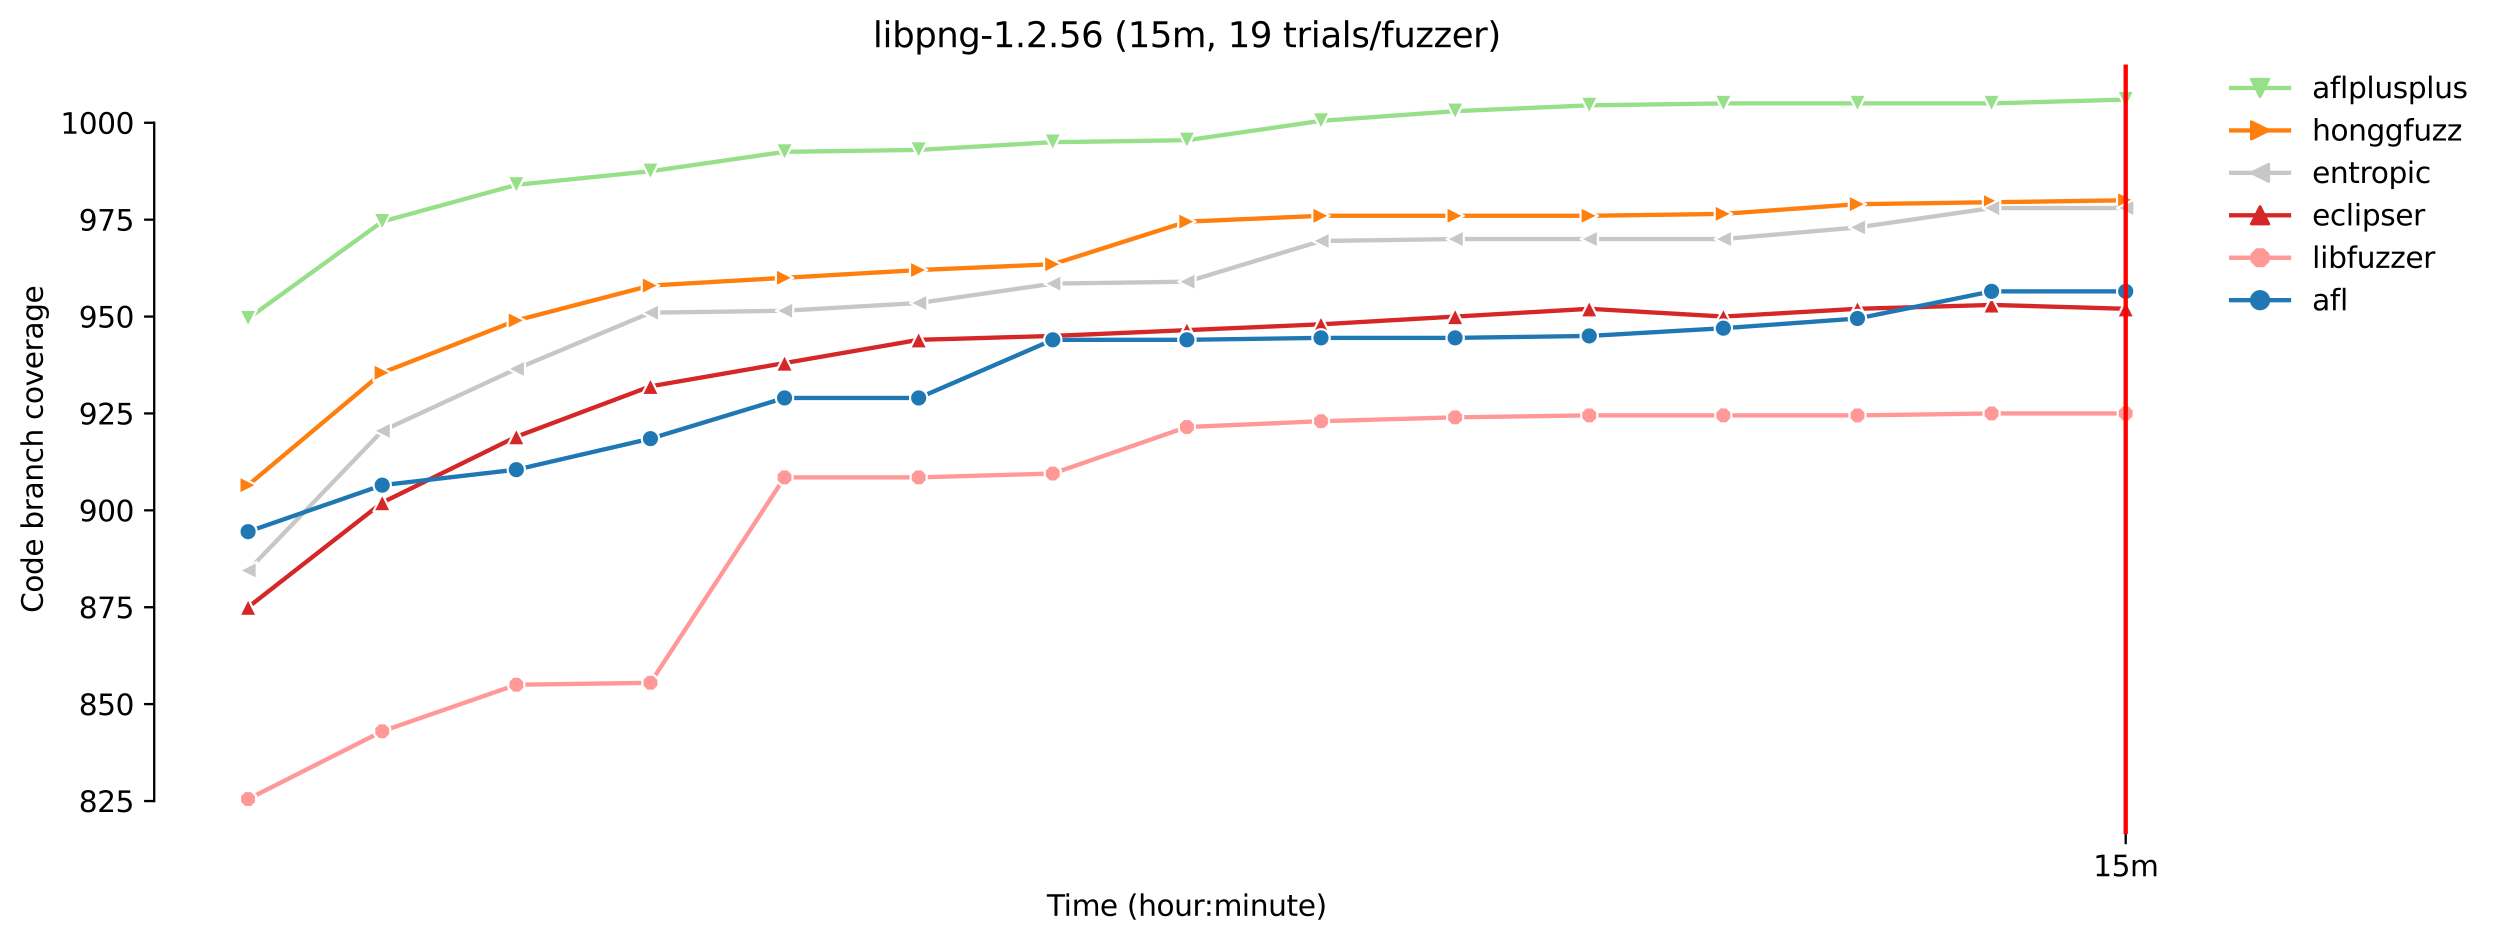 <?xml version="1.0" encoding="utf-8" standalone="no"?>
<!DOCTYPE svg PUBLIC "-//W3C//DTD SVG 1.1//EN"
  "http://www.w3.org/Graphics/SVG/1.1/DTD/svg11.dtd">
<svg xmlns:xlink="http://www.w3.org/1999/xlink" width="864.542pt" height="325.986pt" viewBox="0 0 864.542 325.986" xmlns="http://www.w3.org/2000/svg" version="1.1">
 <defs>
  <style type="text/css">*{stroke-linejoin: round; stroke-linecap: butt}</style>
 </defs>
 <g id="figure_1">
  <g id="patch_1">
   <path d="M 0 325.986 
L 864.542 325.986 
L 864.542 0 
L 0 0 
z
" style="fill: #ffffff"/>
  </g>
  <g id="axes_1">
   <g id="patch_2">
    <path d="M 53.328 288.43 
L 767.568 288.43 
L 767.568 22.318 
L 53.328 22.318 
z
" style="fill: #ffffff"/>
   </g>
   <g id="matplotlib.axis_1">
    <g id="xtick_1">
     <g id="line2d_1">
      <defs>
       <path id="mef2a627dd4" d="M 0 0 
L 0 3.5 
" style="stroke: #000000; stroke-width: 0.8"/>
      </defs>
      <g>
       <use xlink:href="#mef2a627dd4" x="735.103" y="288.43" style="stroke: #000000; stroke-width: 0.8"/>
      </g>
     </g>
     <g id="text_1">
      <!-- 15m -->
      <g transform="translate(723.87 303.029)scale(0.1 -0.1)">
       <defs>
        <path id="DejaVuSans-31" d="M 794 531 
L 1825 531 
L 1825 4091 
L 703 3866 
L 703 4441 
L 1819 4666 
L 2450 4666 
L 2450 531 
L 3481 531 
L 3481 0 
L 794 0 
L 794 531 
z
" transform="scale(0.016)"/>
        <path id="DejaVuSans-35" d="M 691 4666 
L 3169 4666 
L 3169 4134 
L 1269 4134 
L 1269 2991 
Q 1406 3038 1543 3061 
Q 1681 3084 1819 3084 
Q 2600 3084 3056 2656 
Q 3513 2228 3513 1497 
Q 3513 744 3044 326 
Q 2575 -91 1722 -91 
Q 1428 -91 1123 -41 
Q 819 9 494 109 
L 494 744 
Q 775 591 1075 516 
Q 1375 441 1709 441 
Q 2250 441 2565 725 
Q 2881 1009 2881 1497 
Q 2881 1984 2565 2268 
Q 2250 2553 1709 2553 
Q 1456 2553 1204 2497 
Q 953 2441 691 2322 
L 691 4666 
z
" transform="scale(0.016)"/>
        <path id="DejaVuSans-6d" d="M 3328 2828 
Q 3544 3216 3844 3400 
Q 4144 3584 4550 3584 
Q 5097 3584 5394 3201 
Q 5691 2819 5691 2113 
L 5691 0 
L 5113 0 
L 5113 2094 
Q 5113 2597 4934 2840 
Q 4756 3084 4391 3084 
Q 3944 3084 3684 2787 
Q 3425 2491 3425 1978 
L 3425 0 
L 2847 0 
L 2847 2094 
Q 2847 2600 2669 2842 
Q 2491 3084 2119 3084 
Q 1678 3084 1418 2786 
Q 1159 2488 1159 1978 
L 1159 0 
L 581 0 
L 581 3500 
L 1159 3500 
L 1159 2956 
Q 1356 3278 1631 3431 
Q 1906 3584 2284 3584 
Q 2666 3584 2933 3390 
Q 3200 3197 3328 2828 
z
" transform="scale(0.016)"/>
       </defs>
       <use xlink:href="#DejaVuSans-31"/>
       <use xlink:href="#DejaVuSans-35" x="63.623"/>
       <use xlink:href="#DejaVuSans-6d" x="127.246"/>
      </g>
     </g>
    </g>
    <g id="text_2">
     <!-- Time (hour:minute) -->
     <g transform="translate(362.041 316.707)scale(0.1 -0.1)">
      <defs>
       <path id="DejaVuSans-54" d="M -19 4666 
L 3928 4666 
L 3928 4134 
L 2272 4134 
L 2272 0 
L 1638 0 
L 1638 4134 
L -19 4134 
L -19 4666 
z
" transform="scale(0.016)"/>
       <path id="DejaVuSans-69" d="M 603 3500 
L 1178 3500 
L 1178 0 
L 603 0 
L 603 3500 
z
M 603 4863 
L 1178 4863 
L 1178 4134 
L 603 4134 
L 603 4863 
z
" transform="scale(0.016)"/>
       <path id="DejaVuSans-65" d="M 3597 1894 
L 3597 1613 
L 953 1613 
Q 991 1019 1311 708 
Q 1631 397 2203 397 
Q 2534 397 2845 478 
Q 3156 559 3463 722 
L 3463 178 
Q 3153 47 2828 -22 
Q 2503 -91 2169 -91 
Q 1331 -91 842 396 
Q 353 884 353 1716 
Q 353 2575 817 3079 
Q 1281 3584 2069 3584 
Q 2775 3584 3186 3129 
Q 3597 2675 3597 1894 
z
M 3022 2063 
Q 3016 2534 2758 2815 
Q 2500 3097 2075 3097 
Q 1594 3097 1305 2825 
Q 1016 2553 972 2059 
L 3022 2063 
z
" transform="scale(0.016)"/>
       <path id="DejaVuSans-20" transform="scale(0.016)"/>
       <path id="DejaVuSans-28" d="M 1984 4856 
Q 1566 4138 1362 3434 
Q 1159 2731 1159 2009 
Q 1159 1288 1364 580 
Q 1569 -128 1984 -844 
L 1484 -844 
Q 1016 -109 783 600 
Q 550 1309 550 2009 
Q 550 2706 781 3412 
Q 1013 4119 1484 4856 
L 1984 4856 
z
" transform="scale(0.016)"/>
       <path id="DejaVuSans-68" d="M 3513 2113 
L 3513 0 
L 2938 0 
L 2938 2094 
Q 2938 2591 2744 2837 
Q 2550 3084 2163 3084 
Q 1697 3084 1428 2787 
Q 1159 2491 1159 1978 
L 1159 0 
L 581 0 
L 581 4863 
L 1159 4863 
L 1159 2956 
Q 1366 3272 1645 3428 
Q 1925 3584 2291 3584 
Q 2894 3584 3203 3211 
Q 3513 2838 3513 2113 
z
" transform="scale(0.016)"/>
       <path id="DejaVuSans-6f" d="M 1959 3097 
Q 1497 3097 1228 2736 
Q 959 2375 959 1747 
Q 959 1119 1226 758 
Q 1494 397 1959 397 
Q 2419 397 2687 759 
Q 2956 1122 2956 1747 
Q 2956 2369 2687 2733 
Q 2419 3097 1959 3097 
z
M 1959 3584 
Q 2709 3584 3137 3096 
Q 3566 2609 3566 1747 
Q 3566 888 3137 398 
Q 2709 -91 1959 -91 
Q 1206 -91 779 398 
Q 353 888 353 1747 
Q 353 2609 779 3096 
Q 1206 3584 1959 3584 
z
" transform="scale(0.016)"/>
       <path id="DejaVuSans-75" d="M 544 1381 
L 544 3500 
L 1119 3500 
L 1119 1403 
Q 1119 906 1312 657 
Q 1506 409 1894 409 
Q 2359 409 2629 706 
Q 2900 1003 2900 1516 
L 2900 3500 
L 3475 3500 
L 3475 0 
L 2900 0 
L 2900 538 
Q 2691 219 2414 64 
Q 2138 -91 1772 -91 
Q 1169 -91 856 284 
Q 544 659 544 1381 
z
M 1991 3584 
L 1991 3584 
z
" transform="scale(0.016)"/>
       <path id="DejaVuSans-72" d="M 2631 2963 
Q 2534 3019 2420 3045 
Q 2306 3072 2169 3072 
Q 1681 3072 1420 2755 
Q 1159 2438 1159 1844 
L 1159 0 
L 581 0 
L 581 3500 
L 1159 3500 
L 1159 2956 
Q 1341 3275 1631 3429 
Q 1922 3584 2338 3584 
Q 2397 3584 2469 3576 
Q 2541 3569 2628 3553 
L 2631 2963 
z
" transform="scale(0.016)"/>
       <path id="DejaVuSans-3a" d="M 750 794 
L 1409 794 
L 1409 0 
L 750 0 
L 750 794 
z
M 750 3309 
L 1409 3309 
L 1409 2516 
L 750 2516 
L 750 3309 
z
" transform="scale(0.016)"/>
       <path id="DejaVuSans-6e" d="M 3513 2113 
L 3513 0 
L 2938 0 
L 2938 2094 
Q 2938 2591 2744 2837 
Q 2550 3084 2163 3084 
Q 1697 3084 1428 2787 
Q 1159 2491 1159 1978 
L 1159 0 
L 581 0 
L 581 3500 
L 1159 3500 
L 1159 2956 
Q 1366 3272 1645 3428 
Q 1925 3584 2291 3584 
Q 2894 3584 3203 3211 
Q 3513 2838 3513 2113 
z
" transform="scale(0.016)"/>
       <path id="DejaVuSans-74" d="M 1172 4494 
L 1172 3500 
L 2356 3500 
L 2356 3053 
L 1172 3053 
L 1172 1153 
Q 1172 725 1289 603 
Q 1406 481 1766 481 
L 2356 481 
L 2356 0 
L 1766 0 
Q 1100 0 847 248 
Q 594 497 594 1153 
L 594 3053 
L 172 3053 
L 172 3500 
L 594 3500 
L 594 4494 
L 1172 4494 
z
" transform="scale(0.016)"/>
       <path id="DejaVuSans-29" d="M 513 4856 
L 1013 4856 
Q 1481 4119 1714 3412 
Q 1947 2706 1947 2009 
Q 1947 1309 1714 600 
Q 1481 -109 1013 -844 
L 513 -844 
Q 928 -128 1133 580 
Q 1338 1288 1338 2009 
Q 1338 2731 1133 3434 
Q 928 4138 513 4856 
z
" transform="scale(0.016)"/>
      </defs>
      <use xlink:href="#DejaVuSans-54"/>
      <use xlink:href="#DejaVuSans-69" x="57.959"/>
      <use xlink:href="#DejaVuSans-6d" x="85.742"/>
      <use xlink:href="#DejaVuSans-65" x="183.154"/>
      <use xlink:href="#DejaVuSans-20" x="244.678"/>
      <use xlink:href="#DejaVuSans-28" x="276.465"/>
      <use xlink:href="#DejaVuSans-68" x="315.479"/>
      <use xlink:href="#DejaVuSans-6f" x="378.857"/>
      <use xlink:href="#DejaVuSans-75" x="440.039"/>
      <use xlink:href="#DejaVuSans-72" x="503.418"/>
      <use xlink:href="#DejaVuSans-3a" x="542.781"/>
      <use xlink:href="#DejaVuSans-6d" x="576.473"/>
      <use xlink:href="#DejaVuSans-69" x="673.885"/>
      <use xlink:href="#DejaVuSans-6e" x="701.668"/>
      <use xlink:href="#DejaVuSans-75" x="765.047"/>
      <use xlink:href="#DejaVuSans-74" x="828.426"/>
      <use xlink:href="#DejaVuSans-65" x="867.635"/>
      <use xlink:href="#DejaVuSans-29" x="929.158"/>
     </g>
    </g>
   </g>
   <g id="matplotlib.axis_2">
    <g id="ytick_1">
     <g id="line2d_2">
      <defs>
       <path id="m5737d8305a" d="M 0 0 
L -3.5 0 
" style="stroke: #000000; stroke-width: 0.8"/>
      </defs>
      <g>
       <use xlink:href="#m5737d8305a" x="53.328" y="277.004" style="stroke: #000000; stroke-width: 0.8"/>
      </g>
     </g>
     <g id="text_3">
      <!-- 825 -->
      <g transform="translate(27.241 280.803)scale(0.1 -0.1)">
       <defs>
        <path id="DejaVuSans-38" d="M 2034 2216 
Q 1584 2216 1326 1975 
Q 1069 1734 1069 1313 
Q 1069 891 1326 650 
Q 1584 409 2034 409 
Q 2484 409 2743 651 
Q 3003 894 3003 1313 
Q 3003 1734 2745 1975 
Q 2488 2216 2034 2216 
z
M 1403 2484 
Q 997 2584 770 2862 
Q 544 3141 544 3541 
Q 544 4100 942 4425 
Q 1341 4750 2034 4750 
Q 2731 4750 3128 4425 
Q 3525 4100 3525 3541 
Q 3525 3141 3298 2862 
Q 3072 2584 2669 2484 
Q 3125 2378 3379 2068 
Q 3634 1759 3634 1313 
Q 3634 634 3220 271 
Q 2806 -91 2034 -91 
Q 1263 -91 848 271 
Q 434 634 434 1313 
Q 434 1759 690 2068 
Q 947 2378 1403 2484 
z
M 1172 3481 
Q 1172 3119 1398 2916 
Q 1625 2713 2034 2713 
Q 2441 2713 2670 2916 
Q 2900 3119 2900 3481 
Q 2900 3844 2670 4047 
Q 2441 4250 2034 4250 
Q 1625 4250 1398 4047 
Q 1172 3844 1172 3481 
z
" transform="scale(0.016)"/>
        <path id="DejaVuSans-32" d="M 1228 531 
L 3431 531 
L 3431 0 
L 469 0 
L 469 531 
Q 828 903 1448 1529 
Q 2069 2156 2228 2338 
Q 2531 2678 2651 2914 
Q 2772 3150 2772 3378 
Q 2772 3750 2511 3984 
Q 2250 4219 1831 4219 
Q 1534 4219 1204 4116 
Q 875 4013 500 3803 
L 500 4441 
Q 881 4594 1212 4672 
Q 1544 4750 1819 4750 
Q 2544 4750 2975 4387 
Q 3406 4025 3406 3419 
Q 3406 3131 3298 2873 
Q 3191 2616 2906 2266 
Q 2828 2175 2409 1742 
Q 1991 1309 1228 531 
z
" transform="scale(0.016)"/>
       </defs>
       <use xlink:href="#DejaVuSans-38"/>
       <use xlink:href="#DejaVuSans-32" x="63.623"/>
       <use xlink:href="#DejaVuSans-35" x="127.246"/>
      </g>
     </g>
    </g>
    <g id="ytick_2">
     <g id="line2d_3">
      <g>
       <use xlink:href="#m5737d8305a" x="53.328" y="243.497" style="stroke: #000000; stroke-width: 0.8"/>
      </g>
     </g>
     <g id="text_4">
      <!-- 850 -->
      <g transform="translate(27.241 247.297)scale(0.1 -0.1)">
       <defs>
        <path id="DejaVuSans-30" d="M 2034 4250 
Q 1547 4250 1301 3770 
Q 1056 3291 1056 2328 
Q 1056 1369 1301 889 
Q 1547 409 2034 409 
Q 2525 409 2770 889 
Q 3016 1369 3016 2328 
Q 3016 3291 2770 3770 
Q 2525 4250 2034 4250 
z
M 2034 4750 
Q 2819 4750 3233 4129 
Q 3647 3509 3647 2328 
Q 3647 1150 3233 529 
Q 2819 -91 2034 -91 
Q 1250 -91 836 529 
Q 422 1150 422 2328 
Q 422 3509 836 4129 
Q 1250 4750 2034 4750 
z
" transform="scale(0.016)"/>
       </defs>
       <use xlink:href="#DejaVuSans-38"/>
       <use xlink:href="#DejaVuSans-35" x="63.623"/>
       <use xlink:href="#DejaVuSans-30" x="127.246"/>
      </g>
     </g>
    </g>
    <g id="ytick_3">
     <g id="line2d_4">
      <g>
       <use xlink:href="#m5737d8305a" x="53.328" y="209.99" style="stroke: #000000; stroke-width: 0.8"/>
      </g>
     </g>
     <g id="text_5">
      <!-- 875 -->
      <g transform="translate(27.241 213.79)scale(0.1 -0.1)">
       <defs>
        <path id="DejaVuSans-37" d="M 525 4666 
L 3525 4666 
L 3525 4397 
L 1831 0 
L 1172 0 
L 2766 4134 
L 525 4134 
L 525 4666 
z
" transform="scale(0.016)"/>
       </defs>
       <use xlink:href="#DejaVuSans-38"/>
       <use xlink:href="#DejaVuSans-37" x="63.623"/>
       <use xlink:href="#DejaVuSans-35" x="127.246"/>
      </g>
     </g>
    </g>
    <g id="ytick_4">
     <g id="line2d_5">
      <g>
       <use xlink:href="#m5737d8305a" x="53.328" y="176.483" style="stroke: #000000; stroke-width: 0.8"/>
      </g>
     </g>
     <g id="text_6">
      <!-- 900 -->
      <g transform="translate(27.241 180.283)scale(0.1 -0.1)">
       <defs>
        <path id="DejaVuSans-39" d="M 703 97 
L 703 672 
Q 941 559 1184 500 
Q 1428 441 1663 441 
Q 2288 441 2617 861 
Q 2947 1281 2994 2138 
Q 2813 1869 2534 1725 
Q 2256 1581 1919 1581 
Q 1219 1581 811 2004 
Q 403 2428 403 3163 
Q 403 3881 828 4315 
Q 1253 4750 1959 4750 
Q 2769 4750 3195 4129 
Q 3622 3509 3622 2328 
Q 3622 1225 3098 567 
Q 2575 -91 1691 -91 
Q 1453 -91 1209 -44 
Q 966 3 703 97 
z
M 1959 2075 
Q 2384 2075 2632 2365 
Q 2881 2656 2881 3163 
Q 2881 3666 2632 3958 
Q 2384 4250 1959 4250 
Q 1534 4250 1286 3958 
Q 1038 3666 1038 3163 
Q 1038 2656 1286 2365 
Q 1534 2075 1959 2075 
z
" transform="scale(0.016)"/>
       </defs>
       <use xlink:href="#DejaVuSans-39"/>
       <use xlink:href="#DejaVuSans-30" x="63.623"/>
       <use xlink:href="#DejaVuSans-30" x="127.246"/>
      </g>
     </g>
    </g>
    <g id="ytick_5">
     <g id="line2d_6">
      <g>
       <use xlink:href="#m5737d8305a" x="53.328" y="142.977" style="stroke: #000000; stroke-width: 0.8"/>
      </g>
     </g>
     <g id="text_7">
      <!-- 925 -->
      <g transform="translate(27.241 146.776)scale(0.1 -0.1)">
       <use xlink:href="#DejaVuSans-39"/>
       <use xlink:href="#DejaVuSans-32" x="63.623"/>
       <use xlink:href="#DejaVuSans-35" x="127.246"/>
      </g>
     </g>
    </g>
    <g id="ytick_6">
     <g id="line2d_7">
      <g>
       <use xlink:href="#m5737d8305a" x="53.328" y="109.47" style="stroke: #000000; stroke-width: 0.8"/>
      </g>
     </g>
     <g id="text_8">
      <!-- 950 -->
      <g transform="translate(27.241 113.269)scale(0.1 -0.1)">
       <use xlink:href="#DejaVuSans-39"/>
       <use xlink:href="#DejaVuSans-35" x="63.623"/>
       <use xlink:href="#DejaVuSans-30" x="127.246"/>
      </g>
     </g>
    </g>
    <g id="ytick_7">
     <g id="line2d_8">
      <g>
       <use xlink:href="#m5737d8305a" x="53.328" y="75.963" style="stroke: #000000; stroke-width: 0.8"/>
      </g>
     </g>
     <g id="text_9">
      <!-- 975 -->
      <g transform="translate(27.241 79.762)scale(0.1 -0.1)">
       <use xlink:href="#DejaVuSans-39"/>
       <use xlink:href="#DejaVuSans-37" x="63.623"/>
       <use xlink:href="#DejaVuSans-35" x="127.246"/>
      </g>
     </g>
    </g>
    <g id="ytick_8">
     <g id="line2d_9">
      <g>
       <use xlink:href="#m5737d8305a" x="53.328" y="42.456" style="stroke: #000000; stroke-width: 0.8"/>
      </g>
     </g>
     <g id="text_10">
      <!-- 1000 -->
      <g transform="translate(20.878 46.255)scale(0.1 -0.1)">
       <use xlink:href="#DejaVuSans-31"/>
       <use xlink:href="#DejaVuSans-30" x="63.623"/>
       <use xlink:href="#DejaVuSans-30" x="127.246"/>
       <use xlink:href="#DejaVuSans-30" x="190.869"/>
      </g>
     </g>
    </g>
    <g id="text_11">
     <!-- Code branch coverage -->
     <g transform="translate(14.798 211.949)rotate(-90)scale(0.1 -0.1)">
      <defs>
       <path id="DejaVuSans-43" d="M 4122 4306 
L 4122 3641 
Q 3803 3938 3442 4084 
Q 3081 4231 2675 4231 
Q 1875 4231 1450 3742 
Q 1025 3253 1025 2328 
Q 1025 1406 1450 917 
Q 1875 428 2675 428 
Q 3081 428 3442 575 
Q 3803 722 4122 1019 
L 4122 359 
Q 3791 134 3420 21 
Q 3050 -91 2638 -91 
Q 1578 -91 968 557 
Q 359 1206 359 2328 
Q 359 3453 968 4101 
Q 1578 4750 2638 4750 
Q 3056 4750 3426 4639 
Q 3797 4528 4122 4306 
z
" transform="scale(0.016)"/>
       <path id="DejaVuSans-64" d="M 2906 2969 
L 2906 4863 
L 3481 4863 
L 3481 0 
L 2906 0 
L 2906 525 
Q 2725 213 2448 61 
Q 2172 -91 1784 -91 
Q 1150 -91 751 415 
Q 353 922 353 1747 
Q 353 2572 751 3078 
Q 1150 3584 1784 3584 
Q 2172 3584 2448 3432 
Q 2725 3281 2906 2969 
z
M 947 1747 
Q 947 1113 1208 752 
Q 1469 391 1925 391 
Q 2381 391 2643 752 
Q 2906 1113 2906 1747 
Q 2906 2381 2643 2742 
Q 2381 3103 1925 3103 
Q 1469 3103 1208 2742 
Q 947 2381 947 1747 
z
" transform="scale(0.016)"/>
       <path id="DejaVuSans-62" d="M 3116 1747 
Q 3116 2381 2855 2742 
Q 2594 3103 2138 3103 
Q 1681 3103 1420 2742 
Q 1159 2381 1159 1747 
Q 1159 1113 1420 752 
Q 1681 391 2138 391 
Q 2594 391 2855 752 
Q 3116 1113 3116 1747 
z
M 1159 2969 
Q 1341 3281 1617 3432 
Q 1894 3584 2278 3584 
Q 2916 3584 3314 3078 
Q 3713 2572 3713 1747 
Q 3713 922 3314 415 
Q 2916 -91 2278 -91 
Q 1894 -91 1617 61 
Q 1341 213 1159 525 
L 1159 0 
L 581 0 
L 581 4863 
L 1159 4863 
L 1159 2969 
z
" transform="scale(0.016)"/>
       <path id="DejaVuSans-61" d="M 2194 1759 
Q 1497 1759 1228 1600 
Q 959 1441 959 1056 
Q 959 750 1161 570 
Q 1363 391 1709 391 
Q 2188 391 2477 730 
Q 2766 1069 2766 1631 
L 2766 1759 
L 2194 1759 
z
M 3341 1997 
L 3341 0 
L 2766 0 
L 2766 531 
Q 2569 213 2275 61 
Q 1981 -91 1556 -91 
Q 1019 -91 701 211 
Q 384 513 384 1019 
Q 384 1609 779 1909 
Q 1175 2209 1959 2209 
L 2766 2209 
L 2766 2266 
Q 2766 2663 2505 2880 
Q 2244 3097 1772 3097 
Q 1472 3097 1187 3025 
Q 903 2953 641 2809 
L 641 3341 
Q 956 3463 1253 3523 
Q 1550 3584 1831 3584 
Q 2591 3584 2966 3190 
Q 3341 2797 3341 1997 
z
" transform="scale(0.016)"/>
       <path id="DejaVuSans-63" d="M 3122 3366 
L 3122 2828 
Q 2878 2963 2633 3030 
Q 2388 3097 2138 3097 
Q 1578 3097 1268 2742 
Q 959 2388 959 1747 
Q 959 1106 1268 751 
Q 1578 397 2138 397 
Q 2388 397 2633 464 
Q 2878 531 3122 666 
L 3122 134 
Q 2881 22 2623 -34 
Q 2366 -91 2075 -91 
Q 1284 -91 818 406 
Q 353 903 353 1747 
Q 353 2603 823 3093 
Q 1294 3584 2113 3584 
Q 2378 3584 2631 3529 
Q 2884 3475 3122 3366 
z
" transform="scale(0.016)"/>
       <path id="DejaVuSans-76" d="M 191 3500 
L 800 3500 
L 1894 563 
L 2988 3500 
L 3597 3500 
L 2284 0 
L 1503 0 
L 191 3500 
z
" transform="scale(0.016)"/>
       <path id="DejaVuSans-67" d="M 2906 1791 
Q 2906 2416 2648 2759 
Q 2391 3103 1925 3103 
Q 1463 3103 1205 2759 
Q 947 2416 947 1791 
Q 947 1169 1205 825 
Q 1463 481 1925 481 
Q 2391 481 2648 825 
Q 2906 1169 2906 1791 
z
M 3481 434 
Q 3481 -459 3084 -895 
Q 2688 -1331 1869 -1331 
Q 1566 -1331 1297 -1286 
Q 1028 -1241 775 -1147 
L 775 -588 
Q 1028 -725 1275 -790 
Q 1522 -856 1778 -856 
Q 2344 -856 2625 -561 
Q 2906 -266 2906 331 
L 2906 616 
Q 2728 306 2450 153 
Q 2172 0 1784 0 
Q 1141 0 747 490 
Q 353 981 353 1791 
Q 353 2603 747 3093 
Q 1141 3584 1784 3584 
Q 2172 3584 2450 3431 
Q 2728 3278 2906 2969 
L 2906 3500 
L 3481 3500 
L 3481 434 
z
" transform="scale(0.016)"/>
      </defs>
      <use xlink:href="#DejaVuSans-43"/>
      <use xlink:href="#DejaVuSans-6f" x="69.824"/>
      <use xlink:href="#DejaVuSans-64" x="131.006"/>
      <use xlink:href="#DejaVuSans-65" x="194.482"/>
      <use xlink:href="#DejaVuSans-20" x="256.006"/>
      <use xlink:href="#DejaVuSans-62" x="287.793"/>
      <use xlink:href="#DejaVuSans-72" x="351.27"/>
      <use xlink:href="#DejaVuSans-61" x="392.383"/>
      <use xlink:href="#DejaVuSans-6e" x="453.662"/>
      <use xlink:href="#DejaVuSans-63" x="517.041"/>
      <use xlink:href="#DejaVuSans-68" x="572.021"/>
      <use xlink:href="#DejaVuSans-20" x="635.4"/>
      <use xlink:href="#DejaVuSans-63" x="667.188"/>
      <use xlink:href="#DejaVuSans-6f" x="722.168"/>
      <use xlink:href="#DejaVuSans-76" x="783.35"/>
      <use xlink:href="#DejaVuSans-65" x="842.529"/>
      <use xlink:href="#DejaVuSans-72" x="904.053"/>
      <use xlink:href="#DejaVuSans-61" x="945.166"/>
      <use xlink:href="#DejaVuSans-67" x="1006.445"/>
      <use xlink:href="#DejaVuSans-65" x="1069.922"/>
     </g>
    </g>
   </g>
   <g id="line2d_10">
    <path d="M 85.794 110.14 
L 132.173 76.633 
L 178.552 63.9 
L 224.931 59.209 
L 271.31 52.508 
L 317.69 51.838 
L 364.069 49.157 
L 410.448 48.487 
L 456.827 41.786 
L 503.207 38.435 
L 549.586 36.425 
L 595.965 35.754 
L 642.344 35.754 
L 688.723 35.754 
L 735.103 34.414 
" clip-path="url(#p2d280677f7)" style="fill: none; stroke: #98df8a; stroke-width: 1.5; stroke-linecap: square"/>
    <defs>
     <path id="mecf38017a8" d="M -0 3 
L 3 -3 
L -3 -3 
z
" style="stroke: #ffffff; stroke-width: 0.75; stroke-linejoin: miter"/>
    </defs>
    <g clip-path="url(#p2d280677f7)">
     <use xlink:href="#mecf38017a8" x="85.794" y="110.14" style="fill: #98df8a; stroke: #ffffff; stroke-width: 0.75; stroke-linejoin: miter"/>
     <use xlink:href="#mecf38017a8" x="132.173" y="76.633" style="fill: #98df8a; stroke: #ffffff; stroke-width: 0.75; stroke-linejoin: miter"/>
     <use xlink:href="#mecf38017a8" x="178.552" y="63.9" style="fill: #98df8a; stroke: #ffffff; stroke-width: 0.75; stroke-linejoin: miter"/>
     <use xlink:href="#mecf38017a8" x="224.931" y="59.209" style="fill: #98df8a; stroke: #ffffff; stroke-width: 0.75; stroke-linejoin: miter"/>
     <use xlink:href="#mecf38017a8" x="271.31" y="52.508" style="fill: #98df8a; stroke: #ffffff; stroke-width: 0.75; stroke-linejoin: miter"/>
     <use xlink:href="#mecf38017a8" x="317.69" y="51.838" style="fill: #98df8a; stroke: #ffffff; stroke-width: 0.75; stroke-linejoin: miter"/>
     <use xlink:href="#mecf38017a8" x="364.069" y="49.157" style="fill: #98df8a; stroke: #ffffff; stroke-width: 0.75; stroke-linejoin: miter"/>
     <use xlink:href="#mecf38017a8" x="410.448" y="48.487" style="fill: #98df8a; stroke: #ffffff; stroke-width: 0.75; stroke-linejoin: miter"/>
     <use xlink:href="#mecf38017a8" x="456.827" y="41.786" style="fill: #98df8a; stroke: #ffffff; stroke-width: 0.75; stroke-linejoin: miter"/>
     <use xlink:href="#mecf38017a8" x="503.207" y="38.435" style="fill: #98df8a; stroke: #ffffff; stroke-width: 0.75; stroke-linejoin: miter"/>
     <use xlink:href="#mecf38017a8" x="549.586" y="36.425" style="fill: #98df8a; stroke: #ffffff; stroke-width: 0.75; stroke-linejoin: miter"/>
     <use xlink:href="#mecf38017a8" x="595.965" y="35.754" style="fill: #98df8a; stroke: #ffffff; stroke-width: 0.75; stroke-linejoin: miter"/>
     <use xlink:href="#mecf38017a8" x="642.344" y="35.754" style="fill: #98df8a; stroke: #ffffff; stroke-width: 0.75; stroke-linejoin: miter"/>
     <use xlink:href="#mecf38017a8" x="688.723" y="35.754" style="fill: #98df8a; stroke: #ffffff; stroke-width: 0.75; stroke-linejoin: miter"/>
     <use xlink:href="#mecf38017a8" x="735.103" y="34.414" style="fill: #98df8a; stroke: #ffffff; stroke-width: 0.75; stroke-linejoin: miter"/>
    </g>
   </g>
   <g id="line2d_11">
    <path d="M 85.794 167.772 
L 132.173 128.904 
L 178.552 110.81 
L 224.931 98.747 
L 271.31 96.067 
L 317.69 93.386 
L 364.069 91.376 
L 410.448 76.633 
L 456.827 74.622 
L 503.207 74.622 
L 549.586 74.622 
L 595.965 73.952 
L 642.344 70.602 
L 688.723 69.931 
L 735.103 69.261 
" clip-path="url(#p2d280677f7)" style="fill: none; stroke: #ff7f0e; stroke-width: 1.5; stroke-linecap: square"/>
    <defs>
     <path id="m6f7c586410" d="M 3 0 
L -3 -3 
L -3 3 
z
" style="stroke: #ffffff; stroke-width: 0.75; stroke-linejoin: miter"/>
    </defs>
    <g clip-path="url(#p2d280677f7)">
     <use xlink:href="#m6f7c586410" x="85.794" y="167.772" style="fill: #ff7f0e; stroke: #ffffff; stroke-width: 0.75; stroke-linejoin: miter"/>
     <use xlink:href="#m6f7c586410" x="132.173" y="128.904" style="fill: #ff7f0e; stroke: #ffffff; stroke-width: 0.75; stroke-linejoin: miter"/>
     <use xlink:href="#m6f7c586410" x="178.552" y="110.81" style="fill: #ff7f0e; stroke: #ffffff; stroke-width: 0.75; stroke-linejoin: miter"/>
     <use xlink:href="#m6f7c586410" x="224.931" y="98.747" style="fill: #ff7f0e; stroke: #ffffff; stroke-width: 0.75; stroke-linejoin: miter"/>
     <use xlink:href="#m6f7c586410" x="271.31" y="96.067" style="fill: #ff7f0e; stroke: #ffffff; stroke-width: 0.75; stroke-linejoin: miter"/>
     <use xlink:href="#m6f7c586410" x="317.69" y="93.386" style="fill: #ff7f0e; stroke: #ffffff; stroke-width: 0.75; stroke-linejoin: miter"/>
     <use xlink:href="#m6f7c586410" x="364.069" y="91.376" style="fill: #ff7f0e; stroke: #ffffff; stroke-width: 0.75; stroke-linejoin: miter"/>
     <use xlink:href="#m6f7c586410" x="410.448" y="76.633" style="fill: #ff7f0e; stroke: #ffffff; stroke-width: 0.75; stroke-linejoin: miter"/>
     <use xlink:href="#m6f7c586410" x="456.827" y="74.622" style="fill: #ff7f0e; stroke: #ffffff; stroke-width: 0.75; stroke-linejoin: miter"/>
     <use xlink:href="#m6f7c586410" x="503.207" y="74.622" style="fill: #ff7f0e; stroke: #ffffff; stroke-width: 0.75; stroke-linejoin: miter"/>
     <use xlink:href="#m6f7c586410" x="549.586" y="74.622" style="fill: #ff7f0e; stroke: #ffffff; stroke-width: 0.75; stroke-linejoin: miter"/>
     <use xlink:href="#m6f7c586410" x="595.965" y="73.952" style="fill: #ff7f0e; stroke: #ffffff; stroke-width: 0.75; stroke-linejoin: miter"/>
     <use xlink:href="#m6f7c586410" x="642.344" y="70.602" style="fill: #ff7f0e; stroke: #ffffff; stroke-width: 0.75; stroke-linejoin: miter"/>
     <use xlink:href="#m6f7c586410" x="688.723" y="69.931" style="fill: #ff7f0e; stroke: #ffffff; stroke-width: 0.75; stroke-linejoin: miter"/>
     <use xlink:href="#m6f7c586410" x="735.103" y="69.261" style="fill: #ff7f0e; stroke: #ffffff; stroke-width: 0.75; stroke-linejoin: miter"/>
    </g>
   </g>
   <g id="line2d_12">
    <path d="M 85.794 197.258 
L 132.173 149.008 
L 178.552 127.563 
L 224.931 108.129 
L 271.31 107.459 
L 317.69 104.779 
L 364.069 98.077 
L 410.448 97.407 
L 456.827 83.334 
L 503.207 82.664 
L 549.586 82.664 
L 595.965 82.664 
L 642.344 78.643 
L 688.723 71.942 
L 735.103 71.942 
" clip-path="url(#p2d280677f7)" style="fill: none; stroke: #c7c7c7; stroke-width: 1.5; stroke-linecap: square"/>
    <defs>
     <path id="m5ae68e2877" d="M -3 -0 
L 3 3 
L 3 -3 
z
" style="stroke: #ffffff; stroke-width: 0.75; stroke-linejoin: miter"/>
    </defs>
    <g clip-path="url(#p2d280677f7)">
     <use xlink:href="#m5ae68e2877" x="85.794" y="197.258" style="fill: #c7c7c7; stroke: #ffffff; stroke-width: 0.75; stroke-linejoin: miter"/>
     <use xlink:href="#m5ae68e2877" x="132.173" y="149.008" style="fill: #c7c7c7; stroke: #ffffff; stroke-width: 0.75; stroke-linejoin: miter"/>
     <use xlink:href="#m5ae68e2877" x="178.552" y="127.563" style="fill: #c7c7c7; stroke: #ffffff; stroke-width: 0.75; stroke-linejoin: miter"/>
     <use xlink:href="#m5ae68e2877" x="224.931" y="108.129" style="fill: #c7c7c7; stroke: #ffffff; stroke-width: 0.75; stroke-linejoin: miter"/>
     <use xlink:href="#m5ae68e2877" x="271.31" y="107.459" style="fill: #c7c7c7; stroke: #ffffff; stroke-width: 0.75; stroke-linejoin: miter"/>
     <use xlink:href="#m5ae68e2877" x="317.69" y="104.779" style="fill: #c7c7c7; stroke: #ffffff; stroke-width: 0.75; stroke-linejoin: miter"/>
     <use xlink:href="#m5ae68e2877" x="364.069" y="98.077" style="fill: #c7c7c7; stroke: #ffffff; stroke-width: 0.75; stroke-linejoin: miter"/>
     <use xlink:href="#m5ae68e2877" x="410.448" y="97.407" style="fill: #c7c7c7; stroke: #ffffff; stroke-width: 0.75; stroke-linejoin: miter"/>
     <use xlink:href="#m5ae68e2877" x="456.827" y="83.334" style="fill: #c7c7c7; stroke: #ffffff; stroke-width: 0.75; stroke-linejoin: miter"/>
     <use xlink:href="#m5ae68e2877" x="503.207" y="82.664" style="fill: #c7c7c7; stroke: #ffffff; stroke-width: 0.75; stroke-linejoin: miter"/>
     <use xlink:href="#m5ae68e2877" x="549.586" y="82.664" style="fill: #c7c7c7; stroke: #ffffff; stroke-width: 0.75; stroke-linejoin: miter"/>
     <use xlink:href="#m5ae68e2877" x="595.965" y="82.664" style="fill: #c7c7c7; stroke: #ffffff; stroke-width: 0.75; stroke-linejoin: miter"/>
     <use xlink:href="#m5ae68e2877" x="642.344" y="78.643" style="fill: #c7c7c7; stroke: #ffffff; stroke-width: 0.75; stroke-linejoin: miter"/>
     <use xlink:href="#m5ae68e2877" x="688.723" y="71.942" style="fill: #c7c7c7; stroke: #ffffff; stroke-width: 0.75; stroke-linejoin: miter"/>
     <use xlink:href="#m5ae68e2877" x="735.103" y="71.942" style="fill: #c7c7c7; stroke: #ffffff; stroke-width: 0.75; stroke-linejoin: miter"/>
    </g>
   </g>
   <g id="line2d_13">
    <path d="M 85.794 209.99 
L 132.173 173.803 
L 178.552 151.018 
L 224.931 133.595 
L 271.31 125.553 
L 317.69 117.511 
L 364.069 116.171 
L 410.448 114.161 
L 456.827 112.15 
L 503.207 109.47 
L 549.586 106.789 
L 595.965 109.47 
L 642.344 106.789 
L 688.723 105.449 
L 735.103 106.789 
" clip-path="url(#p2d280677f7)" style="fill: none; stroke: #d62728; stroke-width: 1.5; stroke-linecap: square"/>
    <defs>
     <path id="m0770b55476" d="M 0 -3 
L -3 3 
L 3 3 
z
" style="stroke: #ffffff; stroke-width: 0.75; stroke-linejoin: miter"/>
    </defs>
    <g clip-path="url(#p2d280677f7)">
     <use xlink:href="#m0770b55476" x="85.794" y="209.99" style="fill: #d62728; stroke: #ffffff; stroke-width: 0.75; stroke-linejoin: miter"/>
     <use xlink:href="#m0770b55476" x="132.173" y="173.803" style="fill: #d62728; stroke: #ffffff; stroke-width: 0.75; stroke-linejoin: miter"/>
     <use xlink:href="#m0770b55476" x="178.552" y="151.018" style="fill: #d62728; stroke: #ffffff; stroke-width: 0.75; stroke-linejoin: miter"/>
     <use xlink:href="#m0770b55476" x="224.931" y="133.595" style="fill: #d62728; stroke: #ffffff; stroke-width: 0.75; stroke-linejoin: miter"/>
     <use xlink:href="#m0770b55476" x="271.31" y="125.553" style="fill: #d62728; stroke: #ffffff; stroke-width: 0.75; stroke-linejoin: miter"/>
     <use xlink:href="#m0770b55476" x="317.69" y="117.511" style="fill: #d62728; stroke: #ffffff; stroke-width: 0.75; stroke-linejoin: miter"/>
     <use xlink:href="#m0770b55476" x="364.069" y="116.171" style="fill: #d62728; stroke: #ffffff; stroke-width: 0.75; stroke-linejoin: miter"/>
     <use xlink:href="#m0770b55476" x="410.448" y="114.161" style="fill: #d62728; stroke: #ffffff; stroke-width: 0.75; stroke-linejoin: miter"/>
     <use xlink:href="#m0770b55476" x="456.827" y="112.15" style="fill: #d62728; stroke: #ffffff; stroke-width: 0.75; stroke-linejoin: miter"/>
     <use xlink:href="#m0770b55476" x="503.207" y="109.47" style="fill: #d62728; stroke: #ffffff; stroke-width: 0.75; stroke-linejoin: miter"/>
     <use xlink:href="#m0770b55476" x="549.586" y="106.789" style="fill: #d62728; stroke: #ffffff; stroke-width: 0.75; stroke-linejoin: miter"/>
     <use xlink:href="#m0770b55476" x="595.965" y="109.47" style="fill: #d62728; stroke: #ffffff; stroke-width: 0.75; stroke-linejoin: miter"/>
     <use xlink:href="#m0770b55476" x="642.344" y="106.789" style="fill: #d62728; stroke: #ffffff; stroke-width: 0.75; stroke-linejoin: miter"/>
     <use xlink:href="#m0770b55476" x="688.723" y="105.449" style="fill: #d62728; stroke: #ffffff; stroke-width: 0.75; stroke-linejoin: miter"/>
     <use xlink:href="#m0770b55476" x="735.103" y="106.789" style="fill: #d62728; stroke: #ffffff; stroke-width: 0.75; stroke-linejoin: miter"/>
    </g>
   </g>
   <g id="line2d_14">
    <path d="M 85.794 276.334 
L 132.173 252.879 
L 178.552 236.796 
L 224.931 236.126 
L 271.31 165.091 
L 317.69 165.091 
L 364.069 163.751 
L 410.448 147.668 
L 456.827 145.657 
L 503.207 144.317 
L 549.586 143.647 
L 595.965 143.647 
L 642.344 143.647 
L 688.723 142.977 
L 735.103 142.977 
" clip-path="url(#p2d280677f7)" style="fill: none; stroke: #ff9896; stroke-width: 1.5; stroke-linecap: square"/>
    <defs>
     <path id="mb0bc3451a9" d="M -1.148 -2.772 
L -2.772 -1.148 
L -2.772 1.148 
L -1.148 2.772 
L 1.148 2.772 
L 2.772 1.148 
L 2.772 -1.148 
L 1.148 -2.772 
z
" style="stroke: #ffffff; stroke-width: 0.75; stroke-linejoin: miter"/>
    </defs>
    <g clip-path="url(#p2d280677f7)">
     <use xlink:href="#mb0bc3451a9" x="85.794" y="276.334" style="fill: #ff9896; stroke: #ffffff; stroke-width: 0.75; stroke-linejoin: miter"/>
     <use xlink:href="#mb0bc3451a9" x="132.173" y="252.879" style="fill: #ff9896; stroke: #ffffff; stroke-width: 0.75; stroke-linejoin: miter"/>
     <use xlink:href="#mb0bc3451a9" x="178.552" y="236.796" style="fill: #ff9896; stroke: #ffffff; stroke-width: 0.75; stroke-linejoin: miter"/>
     <use xlink:href="#mb0bc3451a9" x="224.931" y="236.126" style="fill: #ff9896; stroke: #ffffff; stroke-width: 0.75; stroke-linejoin: miter"/>
     <use xlink:href="#mb0bc3451a9" x="271.31" y="165.091" style="fill: #ff9896; stroke: #ffffff; stroke-width: 0.75; stroke-linejoin: miter"/>
     <use xlink:href="#mb0bc3451a9" x="317.69" y="165.091" style="fill: #ff9896; stroke: #ffffff; stroke-width: 0.75; stroke-linejoin: miter"/>
     <use xlink:href="#mb0bc3451a9" x="364.069" y="163.751" style="fill: #ff9896; stroke: #ffffff; stroke-width: 0.75; stroke-linejoin: miter"/>
     <use xlink:href="#mb0bc3451a9" x="410.448" y="147.668" style="fill: #ff9896; stroke: #ffffff; stroke-width: 0.75; stroke-linejoin: miter"/>
     <use xlink:href="#mb0bc3451a9" x="456.827" y="145.657" style="fill: #ff9896; stroke: #ffffff; stroke-width: 0.75; stroke-linejoin: miter"/>
     <use xlink:href="#mb0bc3451a9" x="503.207" y="144.317" style="fill: #ff9896; stroke: #ffffff; stroke-width: 0.75; stroke-linejoin: miter"/>
     <use xlink:href="#mb0bc3451a9" x="549.586" y="143.647" style="fill: #ff9896; stroke: #ffffff; stroke-width: 0.75; stroke-linejoin: miter"/>
     <use xlink:href="#mb0bc3451a9" x="595.965" y="143.647" style="fill: #ff9896; stroke: #ffffff; stroke-width: 0.75; stroke-linejoin: miter"/>
     <use xlink:href="#mb0bc3451a9" x="642.344" y="143.647" style="fill: #ff9896; stroke: #ffffff; stroke-width: 0.75; stroke-linejoin: miter"/>
     <use xlink:href="#mb0bc3451a9" x="688.723" y="142.977" style="fill: #ff9896; stroke: #ffffff; stroke-width: 0.75; stroke-linejoin: miter"/>
     <use xlink:href="#mb0bc3451a9" x="735.103" y="142.977" style="fill: #ff9896; stroke: #ffffff; stroke-width: 0.75; stroke-linejoin: miter"/>
    </g>
   </g>
   <g id="line2d_15">
    <path d="M 85.794 183.855 
L 132.173 167.772 
L 178.552 162.411 
L 224.931 151.688 
L 271.31 137.615 
L 317.69 137.615 
L 364.069 117.511 
L 410.448 117.511 
L 456.827 116.841 
L 503.207 116.841 
L 549.586 116.171 
L 595.965 113.49 
L 642.344 110.14 
L 688.723 100.758 
L 735.103 100.758 
" clip-path="url(#p2d280677f7)" style="fill: none; stroke: #1f77b4; stroke-width: 1.5; stroke-linecap: square"/>
    <defs>
     <path id="md8ce5eeaff" d="M 0 3 
C 0.796 3 1.559 2.684 2.121 2.121 
C 2.684 1.559 3 0.796 3 0 
C 3 -0.796 2.684 -1.559 2.121 -2.121 
C 1.559 -2.684 0.796 -3 0 -3 
C -0.796 -3 -1.559 -2.684 -2.121 -2.121 
C -2.684 -1.559 -3 -0.796 -3 0 
C -3 0.796 -2.684 1.559 -2.121 2.121 
C -1.559 2.684 -0.796 3 0 3 
z
" style="stroke: #ffffff; stroke-width: 0.75"/>
    </defs>
    <g clip-path="url(#p2d280677f7)">
     <use xlink:href="#md8ce5eeaff" x="85.794" y="183.855" style="fill: #1f77b4; stroke: #ffffff; stroke-width: 0.75"/>
     <use xlink:href="#md8ce5eeaff" x="132.173" y="167.772" style="fill: #1f77b4; stroke: #ffffff; stroke-width: 0.75"/>
     <use xlink:href="#md8ce5eeaff" x="178.552" y="162.411" style="fill: #1f77b4; stroke: #ffffff; stroke-width: 0.75"/>
     <use xlink:href="#md8ce5eeaff" x="224.931" y="151.688" style="fill: #1f77b4; stroke: #ffffff; stroke-width: 0.75"/>
     <use xlink:href="#md8ce5eeaff" x="271.31" y="137.615" style="fill: #1f77b4; stroke: #ffffff; stroke-width: 0.75"/>
     <use xlink:href="#md8ce5eeaff" x="317.69" y="137.615" style="fill: #1f77b4; stroke: #ffffff; stroke-width: 0.75"/>
     <use xlink:href="#md8ce5eeaff" x="364.069" y="117.511" style="fill: #1f77b4; stroke: #ffffff; stroke-width: 0.75"/>
     <use xlink:href="#md8ce5eeaff" x="410.448" y="117.511" style="fill: #1f77b4; stroke: #ffffff; stroke-width: 0.75"/>
     <use xlink:href="#md8ce5eeaff" x="456.827" y="116.841" style="fill: #1f77b4; stroke: #ffffff; stroke-width: 0.75"/>
     <use xlink:href="#md8ce5eeaff" x="503.207" y="116.841" style="fill: #1f77b4; stroke: #ffffff; stroke-width: 0.75"/>
     <use xlink:href="#md8ce5eeaff" x="549.586" y="116.171" style="fill: #1f77b4; stroke: #ffffff; stroke-width: 0.75"/>
     <use xlink:href="#md8ce5eeaff" x="595.965" y="113.49" style="fill: #1f77b4; stroke: #ffffff; stroke-width: 0.75"/>
     <use xlink:href="#md8ce5eeaff" x="642.344" y="110.14" style="fill: #1f77b4; stroke: #ffffff; stroke-width: 0.75"/>
     <use xlink:href="#md8ce5eeaff" x="688.723" y="100.758" style="fill: #1f77b4; stroke: #ffffff; stroke-width: 0.75"/>
     <use xlink:href="#md8ce5eeaff" x="735.103" y="100.758" style="fill: #1f77b4; stroke: #ffffff; stroke-width: 0.75"/>
    </g>
   </g>
   <g id="line2d_16"/>
   <g id="line2d_17"/>
   <g id="line2d_18"/>
   <g id="line2d_19"/>
   <g id="line2d_20"/>
   <g id="line2d_21"/>
   <g id="line2d_22">
    <path d="M 735.103 288.43 
L 735.103 22.318 
" clip-path="url(#p2d280677f7)" style="fill: none; stroke: #ff0000; stroke-width: 1.5; stroke-linecap: square"/>
   </g>
   <g id="patch_3">
    <path d="M 53.328 277.004 
L 53.328 42.456 
" style="fill: none; stroke: #000000; stroke-width: 0.8; stroke-linejoin: miter; stroke-linecap: square"/>
   </g>
   <g id="patch_4">
    <path d="M 735.103 288.43 
L 735.103 288.43 
" style="fill: none; stroke: #000000; stroke-width: 0.8; stroke-linejoin: miter; stroke-linecap: square"/>
   </g>
   <g id="text_12">
    <!-- libpng-1.2.56 (15m, 19 trials/fuzzer) -->
    <g transform="translate(301.865 16.318)scale(0.12 -0.12)">
     <defs>
      <path id="DejaVuSans-6c" d="M 603 4863 
L 1178 4863 
L 1178 0 
L 603 0 
L 603 4863 
z
" transform="scale(0.016)"/>
      <path id="DejaVuSans-70" d="M 1159 525 
L 1159 -1331 
L 581 -1331 
L 581 3500 
L 1159 3500 
L 1159 2969 
Q 1341 3281 1617 3432 
Q 1894 3584 2278 3584 
Q 2916 3584 3314 3078 
Q 3713 2572 3713 1747 
Q 3713 922 3314 415 
Q 2916 -91 2278 -91 
Q 1894 -91 1617 61 
Q 1341 213 1159 525 
z
M 3116 1747 
Q 3116 2381 2855 2742 
Q 2594 3103 2138 3103 
Q 1681 3103 1420 2742 
Q 1159 2381 1159 1747 
Q 1159 1113 1420 752 
Q 1681 391 2138 391 
Q 2594 391 2855 752 
Q 3116 1113 3116 1747 
z
" transform="scale(0.016)"/>
      <path id="DejaVuSans-2d" d="M 313 2009 
L 1997 2009 
L 1997 1497 
L 313 1497 
L 313 2009 
z
" transform="scale(0.016)"/>
      <path id="DejaVuSans-2e" d="M 684 794 
L 1344 794 
L 1344 0 
L 684 0 
L 684 794 
z
" transform="scale(0.016)"/>
      <path id="DejaVuSans-36" d="M 2113 2584 
Q 1688 2584 1439 2293 
Q 1191 2003 1191 1497 
Q 1191 994 1439 701 
Q 1688 409 2113 409 
Q 2538 409 2786 701 
Q 3034 994 3034 1497 
Q 3034 2003 2786 2293 
Q 2538 2584 2113 2584 
z
M 3366 4563 
L 3366 3988 
Q 3128 4100 2886 4159 
Q 2644 4219 2406 4219 
Q 1781 4219 1451 3797 
Q 1122 3375 1075 2522 
Q 1259 2794 1537 2939 
Q 1816 3084 2150 3084 
Q 2853 3084 3261 2657 
Q 3669 2231 3669 1497 
Q 3669 778 3244 343 
Q 2819 -91 2113 -91 
Q 1303 -91 875 529 
Q 447 1150 447 2328 
Q 447 3434 972 4092 
Q 1497 4750 2381 4750 
Q 2619 4750 2861 4703 
Q 3103 4656 3366 4563 
z
" transform="scale(0.016)"/>
      <path id="DejaVuSans-2c" d="M 750 794 
L 1409 794 
L 1409 256 
L 897 -744 
L 494 -744 
L 750 256 
L 750 794 
z
" transform="scale(0.016)"/>
      <path id="DejaVuSans-73" d="M 2834 3397 
L 2834 2853 
Q 2591 2978 2328 3040 
Q 2066 3103 1784 3103 
Q 1356 3103 1142 2972 
Q 928 2841 928 2578 
Q 928 2378 1081 2264 
Q 1234 2150 1697 2047 
L 1894 2003 
Q 2506 1872 2764 1633 
Q 3022 1394 3022 966 
Q 3022 478 2636 193 
Q 2250 -91 1575 -91 
Q 1294 -91 989 -36 
Q 684 19 347 128 
L 347 722 
Q 666 556 975 473 
Q 1284 391 1588 391 
Q 1994 391 2212 530 
Q 2431 669 2431 922 
Q 2431 1156 2273 1281 
Q 2116 1406 1581 1522 
L 1381 1569 
Q 847 1681 609 1914 
Q 372 2147 372 2553 
Q 372 3047 722 3315 
Q 1072 3584 1716 3584 
Q 2034 3584 2315 3537 
Q 2597 3491 2834 3397 
z
" transform="scale(0.016)"/>
      <path id="DejaVuSans-2f" d="M 1625 4666 
L 2156 4666 
L 531 -594 
L 0 -594 
L 1625 4666 
z
" transform="scale(0.016)"/>
      <path id="DejaVuSans-66" d="M 2375 4863 
L 2375 4384 
L 1825 4384 
Q 1516 4384 1395 4259 
Q 1275 4134 1275 3809 
L 1275 3500 
L 2222 3500 
L 2222 3053 
L 1275 3053 
L 1275 0 
L 697 0 
L 697 3053 
L 147 3053 
L 147 3500 
L 697 3500 
L 697 3744 
Q 697 4328 969 4595 
Q 1241 4863 1831 4863 
L 2375 4863 
z
" transform="scale(0.016)"/>
      <path id="DejaVuSans-7a" d="M 353 3500 
L 3084 3500 
L 3084 2975 
L 922 459 
L 3084 459 
L 3084 0 
L 275 0 
L 275 525 
L 2438 3041 
L 353 3041 
L 353 3500 
z
" transform="scale(0.016)"/>
     </defs>
     <use xlink:href="#DejaVuSans-6c"/>
     <use xlink:href="#DejaVuSans-69" x="27.783"/>
     <use xlink:href="#DejaVuSans-62" x="55.566"/>
     <use xlink:href="#DejaVuSans-70" x="119.043"/>
     <use xlink:href="#DejaVuSans-6e" x="182.52"/>
     <use xlink:href="#DejaVuSans-67" x="245.898"/>
     <use xlink:href="#DejaVuSans-2d" x="309.375"/>
     <use xlink:href="#DejaVuSans-31" x="345.459"/>
     <use xlink:href="#DejaVuSans-2e" x="409.082"/>
     <use xlink:href="#DejaVuSans-32" x="440.869"/>
     <use xlink:href="#DejaVuSans-2e" x="504.492"/>
     <use xlink:href="#DejaVuSans-35" x="536.279"/>
     <use xlink:href="#DejaVuSans-36" x="599.902"/>
     <use xlink:href="#DejaVuSans-20" x="663.525"/>
     <use xlink:href="#DejaVuSans-28" x="695.312"/>
     <use xlink:href="#DejaVuSans-31" x="734.326"/>
     <use xlink:href="#DejaVuSans-35" x="797.949"/>
     <use xlink:href="#DejaVuSans-6d" x="861.572"/>
     <use xlink:href="#DejaVuSans-2c" x="958.984"/>
     <use xlink:href="#DejaVuSans-20" x="990.771"/>
     <use xlink:href="#DejaVuSans-31" x="1022.559"/>
     <use xlink:href="#DejaVuSans-39" x="1086.182"/>
     <use xlink:href="#DejaVuSans-20" x="1149.805"/>
     <use xlink:href="#DejaVuSans-74" x="1181.592"/>
     <use xlink:href="#DejaVuSans-72" x="1220.801"/>
     <use xlink:href="#DejaVuSans-69" x="1261.914"/>
     <use xlink:href="#DejaVuSans-61" x="1289.697"/>
     <use xlink:href="#DejaVuSans-6c" x="1350.977"/>
     <use xlink:href="#DejaVuSans-73" x="1378.76"/>
     <use xlink:href="#DejaVuSans-2f" x="1430.859"/>
     <use xlink:href="#DejaVuSans-66" x="1464.551"/>
     <use xlink:href="#DejaVuSans-75" x="1499.756"/>
     <use xlink:href="#DejaVuSans-7a" x="1563.135"/>
     <use xlink:href="#DejaVuSans-7a" x="1615.625"/>
     <use xlink:href="#DejaVuSans-65" x="1668.115"/>
     <use xlink:href="#DejaVuSans-72" x="1729.639"/>
     <use xlink:href="#DejaVuSans-29" x="1770.752"/>
    </g>
   </g>
   <g id="legend_1">
    <g id="line2d_23">
     <path d="M 771.568 30.417 
L 781.568 30.417 
L 791.568 30.417 
" style="fill: none; stroke: #98df8a; stroke-width: 1.5; stroke-linecap: square"/>
     <defs>
      <path id="me123effde9" d="M -0 3 
L 3 -3 
L -3 -3 
z
" style="stroke: #98df8a; stroke-linejoin: miter"/>
     </defs>
     <g>
      <use xlink:href="#me123effde9" x="781.568" y="30.417" style="fill: #98df8a; stroke: #98df8a; stroke-linejoin: miter"/>
     </g>
    </g>
    <g id="text_13">
     <!-- aflplusplus -->
     <g transform="translate(799.568 33.917)scale(0.1 -0.1)">
      <use xlink:href="#DejaVuSans-61"/>
      <use xlink:href="#DejaVuSans-66" x="61.279"/>
      <use xlink:href="#DejaVuSans-6c" x="96.484"/>
      <use xlink:href="#DejaVuSans-70" x="124.268"/>
      <use xlink:href="#DejaVuSans-6c" x="187.744"/>
      <use xlink:href="#DejaVuSans-75" x="215.527"/>
      <use xlink:href="#DejaVuSans-73" x="278.906"/>
      <use xlink:href="#DejaVuSans-70" x="331.006"/>
      <use xlink:href="#DejaVuSans-6c" x="394.482"/>
      <use xlink:href="#DejaVuSans-75" x="422.266"/>
      <use xlink:href="#DejaVuSans-73" x="485.645"/>
     </g>
    </g>
    <g id="line2d_24">
     <path d="M 771.568 45.095 
L 781.568 45.095 
L 791.568 45.095 
" style="fill: none; stroke: #ff7f0e; stroke-width: 1.5; stroke-linecap: square"/>
     <defs>
      <path id="me4b7c0182b" d="M 3 0 
L -3 -3 
L -3 3 
z
" style="stroke: #ff7f0e; stroke-linejoin: miter"/>
     </defs>
     <g>
      <use xlink:href="#me4b7c0182b" x="781.568" y="45.095" style="fill: #ff7f0e; stroke: #ff7f0e; stroke-linejoin: miter"/>
     </g>
    </g>
    <g id="text_14">
     <!-- honggfuzz -->
     <g transform="translate(799.568 48.595)scale(0.1 -0.1)">
      <use xlink:href="#DejaVuSans-68"/>
      <use xlink:href="#DejaVuSans-6f" x="63.379"/>
      <use xlink:href="#DejaVuSans-6e" x="124.561"/>
      <use xlink:href="#DejaVuSans-67" x="187.939"/>
      <use xlink:href="#DejaVuSans-67" x="251.416"/>
      <use xlink:href="#DejaVuSans-66" x="314.893"/>
      <use xlink:href="#DejaVuSans-75" x="350.098"/>
      <use xlink:href="#DejaVuSans-7a" x="413.477"/>
      <use xlink:href="#DejaVuSans-7a" x="465.967"/>
     </g>
    </g>
    <g id="line2d_25">
     <path d="M 771.568 59.773 
L 781.568 59.773 
L 791.568 59.773 
" style="fill: none; stroke: #c7c7c7; stroke-width: 1.5; stroke-linecap: square"/>
     <defs>
      <path id="mab5858b9f9" d="M -3 -0 
L 3 3 
L 3 -3 
z
" style="stroke: #c7c7c7; stroke-linejoin: miter"/>
     </defs>
     <g>
      <use xlink:href="#mab5858b9f9" x="781.568" y="59.773" style="fill: #c7c7c7; stroke: #c7c7c7; stroke-linejoin: miter"/>
     </g>
    </g>
    <g id="text_15">
     <!-- entropic -->
     <g transform="translate(799.568 63.273)scale(0.1 -0.1)">
      <use xlink:href="#DejaVuSans-65"/>
      <use xlink:href="#DejaVuSans-6e" x="61.523"/>
      <use xlink:href="#DejaVuSans-74" x="124.902"/>
      <use xlink:href="#DejaVuSans-72" x="164.111"/>
      <use xlink:href="#DejaVuSans-6f" x="202.975"/>
      <use xlink:href="#DejaVuSans-70" x="264.156"/>
      <use xlink:href="#DejaVuSans-69" x="327.633"/>
      <use xlink:href="#DejaVuSans-63" x="355.416"/>
     </g>
    </g>
    <g id="line2d_26">
     <path d="M 771.568 74.451 
L 781.568 74.451 
L 791.568 74.451 
" style="fill: none; stroke: #d62728; stroke-width: 1.5; stroke-linecap: square"/>
     <defs>
      <path id="m565fc86d7b" d="M 0 -3 
L -3 3 
L 3 3 
z
" style="stroke: #d62728; stroke-linejoin: miter"/>
     </defs>
     <g>
      <use xlink:href="#m565fc86d7b" x="781.568" y="74.451" style="fill: #d62728; stroke: #d62728; stroke-linejoin: miter"/>
     </g>
    </g>
    <g id="text_16">
     <!-- eclipser -->
     <g transform="translate(799.568 77.951)scale(0.1 -0.1)">
      <use xlink:href="#DejaVuSans-65"/>
      <use xlink:href="#DejaVuSans-63" x="61.523"/>
      <use xlink:href="#DejaVuSans-6c" x="116.504"/>
      <use xlink:href="#DejaVuSans-69" x="144.287"/>
      <use xlink:href="#DejaVuSans-70" x="172.07"/>
      <use xlink:href="#DejaVuSans-73" x="235.547"/>
      <use xlink:href="#DejaVuSans-65" x="287.646"/>
      <use xlink:href="#DejaVuSans-72" x="349.17"/>
     </g>
    </g>
    <g id="line2d_27">
     <path d="M 771.568 89.129 
L 781.568 89.129 
L 791.568 89.129 
" style="fill: none; stroke: #ff9896; stroke-width: 1.5; stroke-linecap: square"/>
     <defs>
      <path id="mde88ea3d54" d="M -1.148 -2.772 
L -2.772 -1.148 
L -2.772 1.148 
L -1.148 2.772 
L 1.148 2.772 
L 2.772 1.148 
L 2.772 -1.148 
L 1.148 -2.772 
z
" style="stroke: #ff9896; stroke-linejoin: miter"/>
     </defs>
     <g>
      <use xlink:href="#mde88ea3d54" x="781.568" y="89.129" style="fill: #ff9896; stroke: #ff9896; stroke-linejoin: miter"/>
     </g>
    </g>
    <g id="text_17">
     <!-- libfuzzer -->
     <g transform="translate(799.568 92.629)scale(0.1 -0.1)">
      <use xlink:href="#DejaVuSans-6c"/>
      <use xlink:href="#DejaVuSans-69" x="27.783"/>
      <use xlink:href="#DejaVuSans-62" x="55.566"/>
      <use xlink:href="#DejaVuSans-66" x="119.043"/>
      <use xlink:href="#DejaVuSans-75" x="154.248"/>
      <use xlink:href="#DejaVuSans-7a" x="217.627"/>
      <use xlink:href="#DejaVuSans-7a" x="270.117"/>
      <use xlink:href="#DejaVuSans-65" x="322.607"/>
      <use xlink:href="#DejaVuSans-72" x="384.131"/>
     </g>
    </g>
    <g id="line2d_28">
     <path d="M 771.568 103.807 
L 781.568 103.807 
L 791.568 103.807 
" style="fill: none; stroke: #1f77b4; stroke-width: 1.5; stroke-linecap: square"/>
     <defs>
      <path id="m21e2cff991" d="M 0 3 
C 0.796 3 1.559 2.684 2.121 2.121 
C 2.684 1.559 3 0.796 3 0 
C 3 -0.796 2.684 -1.559 2.121 -2.121 
C 1.559 -2.684 0.796 -3 0 -3 
C -0.796 -3 -1.559 -2.684 -2.121 -2.121 
C -2.684 -1.559 -3 -0.796 -3 0 
C -3 0.796 -2.684 1.559 -2.121 2.121 
C -1.559 2.684 -0.796 3 0 3 
z
" style="stroke: #1f77b4"/>
     </defs>
     <g>
      <use xlink:href="#m21e2cff991" x="781.568" y="103.807" style="fill: #1f77b4; stroke: #1f77b4"/>
     </g>
    </g>
    <g id="text_18">
     <!-- afl -->
     <g transform="translate(799.568 107.307)scale(0.1 -0.1)">
      <use xlink:href="#DejaVuSans-61"/>
      <use xlink:href="#DejaVuSans-66" x="61.279"/>
      <use xlink:href="#DejaVuSans-6c" x="96.484"/>
     </g>
    </g>
   </g>
  </g>
 </g>
 <defs>
  <clipPath id="p2d280677f7">
   <rect x="53.328" y="22.318" width="714.24" height="266.112"/>
  </clipPath>
 </defs>
</svg>
